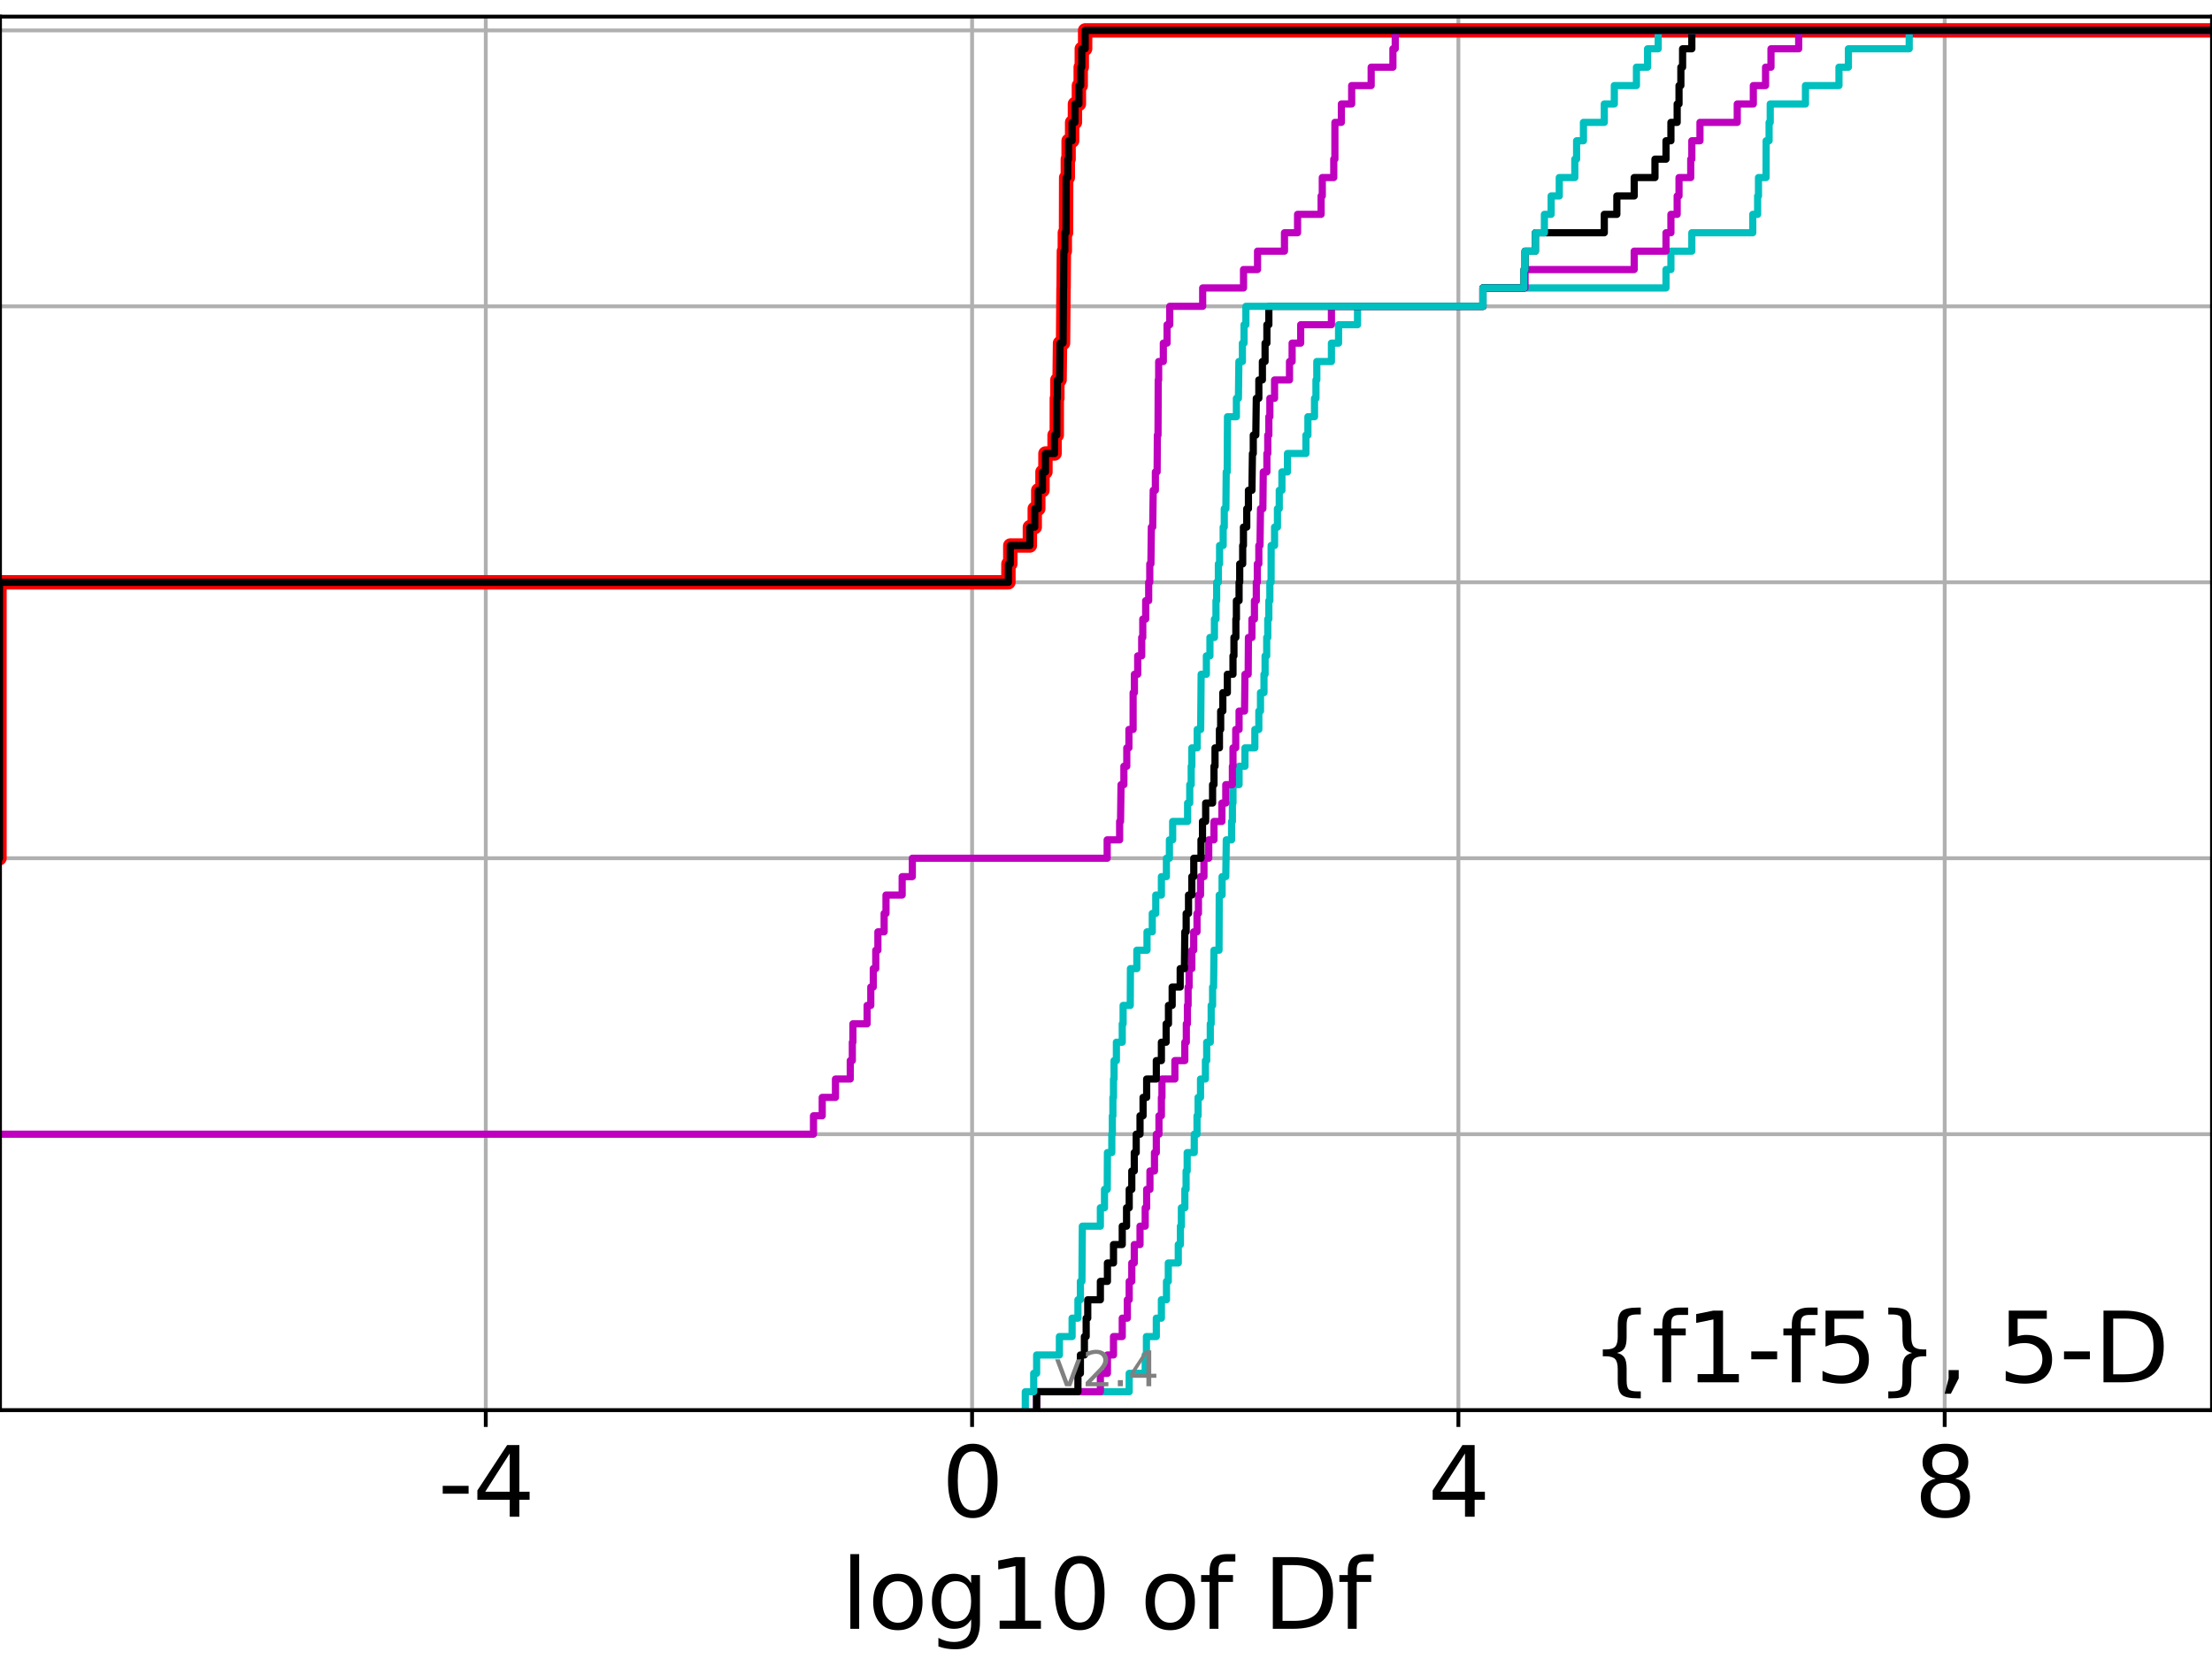 <?xml version="1.0" encoding="utf-8" standalone="no"?>
<!DOCTYPE svg PUBLIC "-//W3C//DTD SVG 1.1//EN"
  "http://www.w3.org/Graphics/SVG/1.1/DTD/svg11.dtd">
<svg height="345.6pt" version="1.1" viewBox="0 0 460.8 345.6" width="460.8pt" xmlns="http://www.w3.org/2000/svg" xmlns:xlink="http://www.w3.org/1999/xlink">
 <defs>
  <style type="text/css">*{stroke-linecap:butt;stroke-linejoin:round;}</style>
 </defs>
 <g id="figure_1">
  <g id="patch_1">
   <path d="M 0 345.6 
L 460.8 345.6 
L 460.8 0 
L 0 0 
z
" style="fill:#ffffff;"/>
  </g>
  <g id="axes_1">
   <g id="patch_2">
    <path d="M 0 293.76 
L 460.8 293.76 
L 460.8 3.456 
L 0 3.456 
z
" style="fill:#ffffff;"/>
   </g>
   <g id="matplotlib.axis_1">
    <g id="xtick_1">
     <g id="line2d_1">
      <path clip-path="url(#p05536026b8)" d="M 101.197 293.76 
L 101.197 3.456 
" style="fill:none;stroke:#b0b0b0;stroke-linecap:square;stroke-width:0.8;"/>
     </g>
     <g id="line2d_2">
      <defs>
       <path d="M 0 0 
L 0 3.5 
" id="m14eeff18a8" style="stroke:#000000;stroke-width:0.8;"/>
      </defs>
      <g>
       <use style="stroke:#000000;stroke-width:0.8;" x="101.197" xlink:href="#m14eeff18a8" y="293.76"/>
      </g>
     </g>
     <g id="text_1">
      <!-- -4 -->
      <g transform="translate(91.227 315.957)scale(0.2 -0.2)">
       <defs>
        <path d="M 313 2009 
L 1997 2009 
L 1997 1497 
L 313 1497 
L 313 2009 
z
" id="DejaVuSans-2d" transform="scale(0.016)"/>
        <path d="M 2419 4116 
L 825 1625 
L 2419 1625 
L 2419 4116 
z
M 2253 4666 
L 3047 4666 
L 3047 1625 
L 3713 1625 
L 3713 1100 
L 3047 1100 
L 3047 0 
L 2419 0 
L 2419 1100 
L 313 1100 
L 313 1709 
L 2253 4666 
z
" id="DejaVuSans-34" transform="scale(0.016)"/>
       </defs>
       <use xlink:href="#DejaVuSans-2d"/>
       <use x="36.084" xlink:href="#DejaVuSans-34"/>
      </g>
     </g>
    </g>
    <g id="xtick_2">
     <g id="line2d_3">
      <path clip-path="url(#p05536026b8)" d="M 202.503 293.76 
L 202.503 3.456 
" style="fill:none;stroke:#b0b0b0;stroke-linecap:square;stroke-width:0.8;"/>
     </g>
     <g id="line2d_4">
      <g>
       <use style="stroke:#000000;stroke-width:0.8;" x="202.503" xlink:href="#m14eeff18a8" y="293.76"/>
      </g>
     </g>
     <g id="text_2">
      <!-- 0 -->
      <g transform="translate(196.141 315.957)scale(0.2 -0.2)">
       <defs>
        <path d="M 2034 4250 
Q 1547 4250 1301 3770 
Q 1056 3291 1056 2328 
Q 1056 1369 1301 889 
Q 1547 409 2034 409 
Q 2525 409 2770 889 
Q 3016 1369 3016 2328 
Q 3016 3291 2770 3770 
Q 2525 4250 2034 4250 
z
M 2034 4750 
Q 2819 4750 3233 4129 
Q 3647 3509 3647 2328 
Q 3647 1150 3233 529 
Q 2819 -91 2034 -91 
Q 1250 -91 836 529 
Q 422 1150 422 2328 
Q 422 3509 836 4129 
Q 1250 4750 2034 4750 
z
" id="DejaVuSans-30" transform="scale(0.016)"/>
       </defs>
       <use xlink:href="#DejaVuSans-30"/>
      </g>
     </g>
    </g>
    <g id="xtick_3">
     <g id="line2d_5">
      <path clip-path="url(#p05536026b8)" d="M 303.81 293.76 
L 303.81 3.456 
" style="fill:none;stroke:#b0b0b0;stroke-linecap:square;stroke-width:0.8;"/>
     </g>
     <g id="line2d_6">
      <g>
       <use style="stroke:#000000;stroke-width:0.8;" x="303.81" xlink:href="#m14eeff18a8" y="293.76"/>
      </g>
     </g>
     <g id="text_3">
      <!-- 4 -->
      <g transform="translate(297.447 315.957)scale(0.2 -0.2)">
       <use xlink:href="#DejaVuSans-34"/>
      </g>
     </g>
    </g>
    <g id="xtick_4">
     <g id="line2d_7">
      <path clip-path="url(#p05536026b8)" d="M 405.116 293.76 
L 405.116 3.456 
" style="fill:none;stroke:#b0b0b0;stroke-linecap:square;stroke-width:0.8;"/>
     </g>
     <g id="line2d_8">
      <g>
       <use style="stroke:#000000;stroke-width:0.8;" x="405.116" xlink:href="#m14eeff18a8" y="293.76"/>
      </g>
     </g>
     <g id="text_4">
      <!-- 8 -->
      <g transform="translate(398.754 315.957)scale(0.2 -0.2)">
       <defs>
        <path d="M 2034 2216 
Q 1584 2216 1326 1975 
Q 1069 1734 1069 1313 
Q 1069 891 1326 650 
Q 1584 409 2034 409 
Q 2484 409 2743 651 
Q 3003 894 3003 1313 
Q 3003 1734 2745 1975 
Q 2488 2216 2034 2216 
z
M 1403 2484 
Q 997 2584 770 2862 
Q 544 3141 544 3541 
Q 544 4100 942 4425 
Q 1341 4750 2034 4750 
Q 2731 4750 3128 4425 
Q 3525 4100 3525 3541 
Q 3525 3141 3298 2862 
Q 3072 2584 2669 2484 
Q 3125 2378 3379 2068 
Q 3634 1759 3634 1313 
Q 3634 634 3220 271 
Q 2806 -91 2034 -91 
Q 1263 -91 848 271 
Q 434 634 434 1313 
Q 434 1759 690 2068 
Q 947 2378 1403 2484 
z
M 1172 3481 
Q 1172 3119 1398 2916 
Q 1625 2713 2034 2713 
Q 2441 2713 2670 2916 
Q 2900 3119 2900 3481 
Q 2900 3844 2670 4047 
Q 2441 4250 2034 4250 
Q 1625 4250 1398 4047 
Q 1172 3844 1172 3481 
z
" id="DejaVuSans-38" transform="scale(0.016)"/>
       </defs>
       <use xlink:href="#DejaVuSans-38"/>
      </g>
     </g>
    </g>
    <g id="text_5">
     <!-- log10 of Df -->
     <g transform="translate(175.214 339.313)scale(0.2 -0.2)">
      <defs>
       <path d="M 603 4863 
L 1178 4863 
L 1178 0 
L 603 0 
L 603 4863 
z
" id="DejaVuSans-6c" transform="scale(0.016)"/>
       <path d="M 1959 3097 
Q 1497 3097 1228 2736 
Q 959 2375 959 1747 
Q 959 1119 1226 758 
Q 1494 397 1959 397 
Q 2419 397 2687 759 
Q 2956 1122 2956 1747 
Q 2956 2369 2687 2733 
Q 2419 3097 1959 3097 
z
M 1959 3584 
Q 2709 3584 3137 3096 
Q 3566 2609 3566 1747 
Q 3566 888 3137 398 
Q 2709 -91 1959 -91 
Q 1206 -91 779 398 
Q 353 888 353 1747 
Q 353 2609 779 3096 
Q 1206 3584 1959 3584 
z
" id="DejaVuSans-6f" transform="scale(0.016)"/>
       <path d="M 2906 1791 
Q 2906 2416 2648 2759 
Q 2391 3103 1925 3103 
Q 1463 3103 1205 2759 
Q 947 2416 947 1791 
Q 947 1169 1205 825 
Q 1463 481 1925 481 
Q 2391 481 2648 825 
Q 2906 1169 2906 1791 
z
M 3481 434 
Q 3481 -459 3084 -895 
Q 2688 -1331 1869 -1331 
Q 1566 -1331 1297 -1286 
Q 1028 -1241 775 -1147 
L 775 -588 
Q 1028 -725 1275 -790 
Q 1522 -856 1778 -856 
Q 2344 -856 2625 -561 
Q 2906 -266 2906 331 
L 2906 616 
Q 2728 306 2450 153 
Q 2172 0 1784 0 
Q 1141 0 747 490 
Q 353 981 353 1791 
Q 353 2603 747 3093 
Q 1141 3584 1784 3584 
Q 2172 3584 2450 3431 
Q 2728 3278 2906 2969 
L 2906 3500 
L 3481 3500 
L 3481 434 
z
" id="DejaVuSans-67" transform="scale(0.016)"/>
       <path d="M 794 531 
L 1825 531 
L 1825 4091 
L 703 3866 
L 703 4441 
L 1819 4666 
L 2450 4666 
L 2450 531 
L 3481 531 
L 3481 0 
L 794 0 
L 794 531 
z
" id="DejaVuSans-31" transform="scale(0.016)"/>
       <path id="DejaVuSans-20" transform="scale(0.016)"/>
       <path d="M 2375 4863 
L 2375 4384 
L 1825 4384 
Q 1516 4384 1395 4259 
Q 1275 4134 1275 3809 
L 1275 3500 
L 2222 3500 
L 2222 3053 
L 1275 3053 
L 1275 0 
L 697 0 
L 697 3053 
L 147 3053 
L 147 3500 
L 697 3500 
L 697 3744 
Q 697 4328 969 4595 
Q 1241 4863 1831 4863 
L 2375 4863 
z
" id="DejaVuSans-66" transform="scale(0.016)"/>
       <path d="M 1259 4147 
L 1259 519 
L 2022 519 
Q 2988 519 3436 956 
Q 3884 1394 3884 2338 
Q 3884 3275 3436 3711 
Q 2988 4147 2022 4147 
L 1259 4147 
z
M 628 4666 
L 1925 4666 
Q 3281 4666 3915 4102 
Q 4550 3538 4550 2338 
Q 4550 1131 3912 565 
Q 3275 0 1925 0 
L 628 0 
L 628 4666 
z
" id="DejaVuSans-44" transform="scale(0.016)"/>
      </defs>
      <use xlink:href="#DejaVuSans-6c"/>
      <use x="27.783" xlink:href="#DejaVuSans-6f"/>
      <use x="88.965" xlink:href="#DejaVuSans-67"/>
      <use x="152.441" xlink:href="#DejaVuSans-31"/>
      <use x="216.064" xlink:href="#DejaVuSans-30"/>
      <use x="279.688" xlink:href="#DejaVuSans-20"/>
      <use x="311.475" xlink:href="#DejaVuSans-6f"/>
      <use x="372.656" xlink:href="#DejaVuSans-66"/>
      <use x="407.861" xlink:href="#DejaVuSans-20"/>
      <use x="439.648" xlink:href="#DejaVuSans-44"/>
      <use x="516.65" xlink:href="#DejaVuSans-66"/>
     </g>
    </g>
   </g>
   <g id="matplotlib.axis_2">
    <g id="ytick_1">
     <g id="line2d_9">
      <path clip-path="url(#p05536026b8)" d="M 0 293.76 
L 460.8 293.76 
" style="fill:none;stroke:#b0b0b0;stroke-linecap:square;stroke-width:0.8;"/>
     </g>
     <g id="line2d_10">
      <defs>
       <path d="M 0 0 
L -3.5 0 
" id="ma5b1466e05" style="stroke:#000000;stroke-width:0.8;"/>
      </defs>
      <g>
       <use style="stroke:#000000;stroke-width:0.8;" x="0" xlink:href="#ma5b1466e05" y="293.76"/>
      </g>
     </g>
    </g>
    <g id="ytick_2">
     <g id="line2d_11">
      <path clip-path="url(#p05536026b8)" d="M 0 236.274 
L 460.8 236.274 
" style="fill:none;stroke:#b0b0b0;stroke-linecap:square;stroke-width:0.8;"/>
     </g>
     <g id="line2d_12">
      <g>
       <use style="stroke:#000000;stroke-width:0.8;" x="0" xlink:href="#ma5b1466e05" y="236.274"/>
      </g>
     </g>
    </g>
    <g id="ytick_3">
     <g id="line2d_13">
      <path clip-path="url(#p05536026b8)" d="M 0 178.788 
L 460.8 178.788 
" style="fill:none;stroke:#b0b0b0;stroke-linecap:square;stroke-width:0.8;"/>
     </g>
     <g id="line2d_14">
      <g>
       <use style="stroke:#000000;stroke-width:0.8;" x="0" xlink:href="#ma5b1466e05" y="178.788"/>
      </g>
     </g>
    </g>
    <g id="ytick_4">
     <g id="line2d_15">
      <path clip-path="url(#p05536026b8)" d="M 0 121.302 
L 460.8 121.302 
" style="fill:none;stroke:#b0b0b0;stroke-linecap:square;stroke-width:0.8;"/>
     </g>
     <g id="line2d_16">
      <g>
       <use style="stroke:#000000;stroke-width:0.8;" x="0" xlink:href="#ma5b1466e05" y="121.302"/>
      </g>
     </g>
    </g>
    <g id="ytick_5">
     <g id="line2d_17">
      <path clip-path="url(#p05536026b8)" d="M 0 63.816 
L 460.8 63.816 
" style="fill:none;stroke:#b0b0b0;stroke-linecap:square;stroke-width:0.8;"/>
     </g>
     <g id="line2d_18">
      <g>
       <use style="stroke:#000000;stroke-width:0.8;" x="0" xlink:href="#ma5b1466e05" y="63.816"/>
      </g>
     </g>
    </g>
    <g id="ytick_6">
     <g id="line2d_19">
      <path clip-path="url(#p05536026b8)" d="M 0 6.33 
L 460.8 6.33 
" style="fill:none;stroke:#b0b0b0;stroke-linecap:square;stroke-width:0.8;"/>
     </g>
     <g id="line2d_20">
      <g>
       <use style="stroke:#000000;stroke-width:0.8;" x="0" xlink:href="#ma5b1466e05" y="6.33"/>
      </g>
     </g>
    </g>
   </g>
   <g id="line2d_21">
    <path clip-path="url(#p05536026b8)" d="M -1 178.788 
L -0.109 178.788 
L -0.109 121.302 
L 210.072 121.302 
L 210.072 117.47 
L 210.465 117.47 
L 210.465 113.637 
L 214.544 113.637 
L 214.544 109.805 
L 215.558 109.805 
L 215.558 105.973 
L 216.29 105.973 
L 216.29 102.14 
L 217.17 102.14 
L 217.17 98.308 
L 217.786 98.308 
L 217.786 94.475 
L 219.685 94.475 
L 219.685 90.643 
L 220.148 90.643 
L 220.155 82.978 
L 220.269 82.978 
L 220.269 79.146 
L 220.732 79.146 
L 220.823 71.481 
L 221.453 71.481 
L 221.547 59.984 
L 221.568 59.984 
L 221.626 52.319 
L 221.823 52.319 
L 221.823 48.487 
L 222.075 48.487 
L 222.101 36.989 
L 222.444 36.989 
L 222.444 33.157 
L 222.612 33.157 
L 222.612 29.325 
L 223.345 29.325 
L 223.345 25.492 
L 223.929 25.492 
L 223.929 21.66 
L 224.755 21.66 
L 224.755 17.827 
L 225.135 17.827 
L 225.135 13.995 
L 225.356 13.995 
L 225.356 10.163 
L 226.055 10.163 
L 226.055 6.33 
L 226.055 6.33 
L 460.8 6.33 
L 460.8 6.33 
" style="fill:none;stroke:#ff0000;stroke-linecap:square;stroke-width:3;"/>
   </g>
   <g id="line2d_22">
    <path clip-path="url(#p05536026b8)" d="M 215.952 293.76 
L 215.952 289.928 
L 235.233 289.928 
L 235.233 286.095 
L 238.568 286.095 
L 238.568 282.263 
L 238.824 282.263 
L 238.824 278.43 
L 240.882 278.43 
L 240.882 274.598 
L 241.94 274.598 
L 241.94 270.766 
L 243.002 270.766 
L 243.002 266.933 
L 243.378 266.933 
L 243.378 263.101 
L 245.458 263.101 
L 245.458 259.268 
L 245.9 259.268 
L 245.9 255.436 
L 246.104 255.436 
L 246.104 251.604 
L 246.828 251.604 
L 246.828 247.771 
L 247.085 247.771 
L 247.085 243.939 
L 247.313 243.939 
L 247.313 240.106 
L 248.783 240.106 
L 248.783 236.274 
L 249.362 236.274 
L 249.362 232.442 
L 249.587 232.442 
L 249.587 228.609 
L 250.091 228.609 
L 250.091 224.777 
L 251.111 224.777 
L 251.111 220.944 
L 251.381 220.944 
L 251.381 217.112 
L 252.125 217.112 
L 252.125 213.28 
L 252.31 213.28 
L 252.31 209.447 
L 252.606 209.447 
L 252.606 205.615 
L 252.809 205.615 
L 252.896 197.95 
L 253.946 197.95 
L 253.991 186.453 
L 254.583 186.453 
L 254.583 182.621 
L 255.353 182.621 
L 255.459 174.956 
L 256.562 174.956 
L 256.562 171.123 
L 256.731 171.123 
L 256.731 167.291 
L 256.855 167.291 
L 256.855 163.459 
L 258.122 163.459 
L 258.122 159.626 
L 259.352 159.626 
L 259.352 155.794 
L 261.41 155.794 
L 261.41 151.961 
L 262.238 151.961 
L 262.238 148.129 
L 262.584 148.129 
L 262.584 144.297 
L 263.311 144.297 
L 263.311 140.464 
L 263.541 140.464 
L 263.541 136.632 
L 263.878 136.632 
L 263.878 132.799 
L 264.1 132.799 
L 264.1 128.967 
L 264.325 128.967 
L 264.325 125.135 
L 264.537 125.135 
L 264.537 121.302 
L 264.79 121.302 
L 264.803 113.637 
L 265.516 113.637 
L 265.516 109.805 
L 266.116 109.805 
L 266.116 105.973 
L 266.493 105.973 
L 266.493 102.14 
L 267.047 102.14 
L 267.047 98.308 
L 268.202 98.308 
L 268.202 94.475 
L 272.05 94.475 
L 272.05 90.643 
L 272.463 90.643 
L 272.463 86.811 
L 273.836 86.811 
L 273.836 82.978 
L 274.141 82.978 
L 274.141 79.146 
L 274.317 79.146 
L 274.317 75.313 
L 277.361 75.313 
L 277.361 71.481 
L 278.848 71.481 
L 278.848 67.649 
L 282.797 67.649 
L 282.797 63.816 
L 308.92 63.816 
L 308.92 59.984 
L 347.057 59.984 
L 347.057 56.151 
L 348.085 56.151 
L 348.085 52.319 
L 352.438 52.319 
L 352.438 48.487 
L 365.132 48.487 
L 365.132 44.654 
L 366.145 44.654 
L 366.145 40.822 
L 366.326 40.822 
L 366.326 36.989 
L 367.897 36.989 
L 367.919 29.325 
L 368.538 29.325 
L 368.538 25.492 
L 368.773 25.492 
L 368.773 21.66 
L 376.112 21.66 
L 376.112 17.827 
L 383.093 17.827 
L 383.093 13.995 
L 385.054 13.995 
L 385.054 10.163 
L 397.724 10.163 
L 397.724 6.33 
L 397.724 6.33 
L 460.8 6.33 
L 460.8 6.33 
" style="fill:none;stroke:#00bfbf;stroke-linecap:square;stroke-width:1.5;"/>
   </g>
   <g id="line2d_23">
    <path clip-path="url(#p05536026b8)" d="M 215.952 293.76 
L 215.952 289.928 
L 229.228 289.928 
L 229.228 286.095 
L 230.699 286.095 
L 230.699 282.263 
L 231.961 282.263 
L 231.961 278.43 
L 233.786 278.43 
L 233.786 274.598 
L 234.847 274.598 
L 234.847 270.766 
L 235.233 270.766 
L 235.233 266.933 
L 235.772 266.933 
L 235.772 263.101 
L 236.292 263.101 
L 236.292 259.268 
L 237.488 259.268 
L 237.488 255.436 
L 238.568 255.436 
L 238.568 251.604 
L 238.871 251.604 
L 238.871 247.771 
L 239.554 247.771 
L 239.554 243.939 
L 240.5 243.939 
L 240.5 240.106 
L 240.882 240.106 
L 240.882 236.274 
L 241.433 236.274 
L 241.433 232.442 
L 241.94 232.442 
L 241.94 228.609 
L 242.058 228.609 
L 242.058 224.777 
L 244.749 224.777 
L 244.749 220.944 
L 246.82 220.944 
L 246.82 217.112 
L 247.133 217.112 
L 247.133 213.28 
L 247.361 213.28 
L 247.361 209.447 
L 247.503 209.447 
L 247.503 205.615 
L 247.712 205.615 
L 247.712 201.782 
L 248.282 201.782 
L 248.282 197.95 
L 248.671 197.95 
L 248.671 194.118 
L 249.362 194.118 
L 249.362 190.285 
L 249.656 190.285 
L 249.656 186.453 
L 250.091 186.453 
L 250.091 182.621 
L 250.807 182.621 
L 250.807 178.788 
L 251.802 178.788 
L 251.802 174.956 
L 252.896 174.956 
L 252.896 171.123 
L 254.549 171.123 
L 254.549 167.291 
L 255.353 167.291 
L 255.353 163.459 
L 256.731 163.459 
L 256.731 159.626 
L 256.855 159.626 
L 256.855 155.794 
L 257.425 155.794 
L 257.425 151.961 
L 258.122 151.961 
L 258.122 148.129 
L 259.265 148.129 
L 259.352 140.464 
L 260.018 140.464 
L 260.071 132.799 
L 260.802 132.799 
L 260.802 128.967 
L 261.323 128.967 
L 261.323 125.135 
L 261.711 125.135 
L 261.711 121.302 
L 261.924 121.302 
L 261.924 117.47 
L 262.238 117.47 
L 262.238 113.637 
L 262.479 113.637 
L 262.584 105.973 
L 263.081 105.973 
L 263.162 98.308 
L 263.917 98.308 
L 263.917 94.475 
L 264.1 94.475 
L 264.1 90.643 
L 264.325 90.643 
L 264.325 86.811 
L 264.537 86.811 
L 264.537 82.978 
L 265.516 82.978 
L 265.516 79.146 
L 268.626 79.146 
L 268.626 75.313 
L 269.172 75.313 
L 269.172 71.481 
L 270.957 71.481 
L 270.957 67.649 
L 277.361 67.649 
L 277.361 63.816 
L 308.92 63.816 
L 308.92 59.984 
L 317.695 59.984 
L 317.695 56.151 
L 340.434 56.151 
L 340.434 52.319 
L 347.057 52.319 
L 347.057 48.487 
L 348.085 48.487 
L 348.085 44.654 
L 349.387 44.654 
L 349.387 40.822 
L 349.772 40.822 
L 349.772 36.989 
L 352.212 36.989 
L 352.212 33.157 
L 352.438 33.157 
L 352.438 29.325 
L 354.136 29.325 
L 354.136 25.492 
L 361.902 25.492 
L 361.902 21.66 
L 365.251 21.66 
L 365.251 17.827 
L 367.799 17.827 
L 367.799 13.995 
L 368.93 13.995 
L 368.93 10.163 
L 374.7 10.163 
L 374.7 6.33 
L 374.7 6.33 
L 460.8 6.33 
L 460.8 6.33 
" style="fill:none;stroke:#bf00bf;stroke-linecap:square;stroke-width:1.5;"/>
   </g>
   <g id="line2d_24">
    <path clip-path="url(#p05536026b8)" d="M 215.952 293.76 
L 215.952 289.928 
L 224.555 289.928 
L 224.555 286.095 
L 225.066 286.095 
L 225.066 282.263 
L 225.9 282.263 
L 225.9 278.43 
L 226.268 278.43 
L 226.268 274.598 
L 226.597 274.598 
L 226.597 270.766 
L 229.228 270.766 
L 229.228 266.933 
L 230.699 266.933 
L 230.699 263.101 
L 231.961 263.101 
L 231.961 259.268 
L 233.786 259.268 
L 233.786 255.436 
L 234.681 255.436 
L 234.681 251.604 
L 235.236 251.604 
L 235.236 247.771 
L 235.772 247.771 
L 235.772 243.939 
L 236.292 243.939 
L 236.292 240.106 
L 236.693 240.106 
L 236.693 236.274 
L 237.488 236.274 
L 237.488 232.442 
L 238.12 232.442 
L 238.12 228.609 
L 238.871 228.609 
L 238.871 224.777 
L 240.882 224.777 
L 240.882 220.944 
L 241.94 220.944 
L 241.94 217.112 
L 242.929 217.112 
L 242.929 213.28 
L 243.415 213.28 
L 243.415 209.447 
L 244.185 209.447 
L 244.185 205.615 
L 245.856 205.615 
L 245.856 201.782 
L 246.738 201.782 
L 246.82 194.118 
L 247.102 194.118 
L 247.102 190.285 
L 247.59 190.285 
L 247.59 186.453 
L 248.282 186.453 
L 248.282 182.621 
L 248.687 182.621 
L 248.687 178.788 
L 250.189 178.788 
L 250.189 174.956 
L 250.502 174.956 
L 250.502 171.123 
L 251.164 171.123 
L 251.164 167.291 
L 252.603 167.291 
L 252.603 163.459 
L 252.896 163.459 
L 252.896 159.626 
L 253.112 159.626 
L 253.112 155.794 
L 254.031 155.794 
L 254.031 151.961 
L 254.288 151.961 
L 254.288 148.129 
L 254.738 148.129 
L 254.738 144.297 
L 255.683 144.297 
L 255.683 140.464 
L 256.855 140.464 
L 256.855 136.632 
L 257.054 136.632 
L 257.054 132.799 
L 257.453 132.799 
L 257.453 128.967 
L 257.565 128.967 
L 257.565 125.135 
L 258.122 125.135 
L 258.122 121.302 
L 258.256 121.302 
L 258.256 117.47 
L 258.875 117.47 
L 258.875 113.637 
L 259.03 113.637 
L 259.03 109.805 
L 259.722 109.805 
L 259.722 105.973 
L 260.071 105.973 
L 260.071 102.14 
L 260.802 102.14 
L 260.905 94.475 
L 261.08 94.475 
L 261.08 90.643 
L 261.608 90.643 
L 261.711 82.978 
L 262.238 82.978 
L 262.238 79.146 
L 262.979 79.146 
L 262.979 75.313 
L 263.537 75.313 
L 263.537 71.481 
L 263.917 71.481 
L 263.917 67.649 
L 264.325 67.649 
L 264.325 63.816 
L 308.92 63.816 
L 308.92 59.984 
L 317.481 59.984 
L 317.481 56.151 
L 317.695 56.151 
L 317.695 52.319 
L 319.844 52.319 
L 319.844 48.487 
L 334.204 48.487 
L 334.204 44.654 
L 336.82 44.654 
L 336.82 40.822 
L 340.434 40.822 
L 340.434 36.989 
L 344.761 36.989 
L 344.761 33.157 
L 347.057 33.157 
L 347.057 29.325 
L 348.085 29.325 
L 348.085 25.492 
L 349.387 25.492 
L 349.387 21.66 
L 349.772 21.66 
L 349.772 17.827 
L 350.154 17.827 
L 350.154 13.995 
L 350.515 13.995 
L 350.515 10.163 
L 352.438 10.163 
L 352.438 6.33 
L 352.438 6.33 
L 460.8 6.33 
L 460.8 6.33 
" style="fill:none;stroke:#000000;stroke-linecap:square;stroke-width:1.5;"/>
   </g>
   <g id="line2d_25">
    <path clip-path="url(#p05536026b8)" d="M 213.589 293.76 
L 213.589 289.928 
L 215.34 289.928 
L 215.34 286.095 
L 215.952 286.095 
L 215.952 282.263 
L 220.692 282.263 
L 220.692 278.43 
L 223.338 278.43 
L 223.338 274.598 
L 224.555 274.598 
L 224.555 270.766 
L 225.066 270.766 
L 225.066 266.933 
L 225.385 266.933 
L 225.472 255.436 
L 229.228 255.436 
L 229.228 251.604 
L 230.086 251.604 
L 230.086 247.771 
L 230.661 247.771 
L 230.699 240.106 
L 231.609 240.106 
L 231.609 236.274 
L 231.724 236.274 
L 231.724 232.442 
L 231.838 232.442 
L 231.838 228.609 
L 231.961 228.609 
L 231.961 224.777 
L 232.079 224.777 
L 232.079 220.944 
L 232.566 220.944 
L 232.566 217.112 
L 233.786 217.112 
L 233.786 213.28 
L 233.965 213.28 
L 233.965 209.447 
L 235.456 209.447 
L 235.49 201.782 
L 236.828 201.782 
L 236.828 197.95 
L 238.945 197.95 
L 238.945 194.118 
L 240.04 194.118 
L 240.04 190.285 
L 240.77 190.285 
L 240.77 186.453 
L 241.94 186.453 
L 241.94 182.621 
L 242.986 182.621 
L 242.986 178.788 
L 243.61 178.788 
L 243.61 174.956 
L 244.287 174.956 
L 244.287 171.123 
L 247.398 171.123 
L 247.398 167.291 
L 247.846 167.291 
L 247.846 163.459 
L 248.149 163.459 
L 248.149 159.626 
L 248.285 159.626 
L 248.285 155.794 
L 249.401 155.794 
L 249.401 151.961 
L 250.124 151.961 
L 250.221 140.464 
L 251.312 140.464 
L 251.312 136.632 
L 252.052 136.632 
L 252.052 132.799 
L 252.988 132.799 
L 252.988 128.967 
L 253.311 128.967 
L 253.311 125.135 
L 253.456 125.135 
L 253.456 121.302 
L 253.811 121.302 
L 253.811 117.47 
L 254.063 117.47 
L 254.063 113.637 
L 254.809 113.637 
L 254.809 109.805 
L 255.038 109.805 
L 255.038 105.973 
L 255.375 105.973 
L 255.444 98.308 
L 255.651 98.308 
L 255.708 86.811 
L 257.565 86.811 
L 257.565 82.978 
L 257.987 82.978 
L 258.083 75.313 
L 258.818 75.313 
L 258.818 71.481 
L 259.156 71.481 
L 259.156 67.649 
L 259.543 67.649 
L 259.543 63.816 
L 308.92 63.816 
L 308.92 59.984 
L 317.481 59.984 
L 317.481 56.151 
L 317.695 56.151 
L 317.695 52.319 
L 319.844 52.319 
L 319.844 48.487 
L 321.728 48.487 
L 321.728 44.654 
L 323.128 44.654 
L 323.128 40.822 
L 324.824 40.822 
L 324.824 36.989 
L 328.059 36.989 
L 328.059 33.157 
L 328.437 33.157 
L 328.437 29.325 
L 329.859 29.325 
L 329.859 25.492 
L 334.204 25.492 
L 334.204 21.66 
L 336.294 21.66 
L 336.294 17.827 
L 340.903 17.827 
L 340.903 13.995 
L 343.221 13.995 
L 343.221 10.163 
L 345.43 10.163 
L 345.43 6.33 
L 345.43 6.33 
L 460.8 6.33 
L 460.8 6.33 
" style="fill:none;stroke:#00bfbf;stroke-linecap:square;stroke-width:1.5;"/>
   </g>
   <g id="line2d_26">
    <path clip-path="url(#p05536026b8)" d="M -1 236.274 
L 169.464 236.274 
L 169.464 232.442 
L 171.282 232.442 
L 171.282 228.609 
L 174.044 228.609 
L 174.044 224.777 
L 177.125 224.777 
L 177.125 220.944 
L 177.556 220.944 
L 177.556 217.112 
L 177.675 217.112 
L 177.675 213.28 
L 180.637 213.28 
L 180.637 209.447 
L 181.404 209.447 
L 181.404 205.615 
L 181.923 205.615 
L 181.923 201.782 
L 182.439 201.782 
L 182.439 197.95 
L 182.883 197.95 
L 182.883 194.118 
L 184.183 194.118 
L 184.183 190.285 
L 184.571 190.285 
L 184.571 186.453 
L 187.938 186.453 
L 187.938 182.621 
L 190.053 182.621 
L 190.053 178.788 
L 230.645 178.788 
L 230.645 174.956 
L 233.24 174.956 
L 233.24 171.123 
L 233.43 171.123 
L 233.534 163.459 
L 234.128 163.459 
L 234.128 159.626 
L 234.73 159.626 
L 234.73 155.794 
L 235.176 155.794 
L 235.176 151.961 
L 236.046 151.961 
L 236.051 144.297 
L 236.32 144.297 
L 236.32 140.464 
L 237.005 140.464 
L 237.005 136.632 
L 237.835 136.632 
L 237.835 132.799 
L 238.062 132.799 
L 238.062 128.967 
L 238.666 128.967 
L 238.666 125.135 
L 239.293 125.135 
L 239.293 121.302 
L 239.519 121.302 
L 239.519 117.47 
L 239.758 117.47 
L 239.847 109.805 
L 240.134 109.805 
L 240.237 102.14 
L 240.687 102.14 
L 240.687 98.308 
L 241.051 98.308 
L 241.099 90.643 
L 241.235 90.643 
L 241.281 79.146 
L 241.371 79.146 
L 241.371 75.313 
L 242.342 75.313 
L 242.342 71.481 
L 243.125 71.481 
L 243.125 67.649 
L 243.682 67.649 
L 243.682 63.816 
L 250.54 63.816 
L 250.54 59.984 
L 259.047 59.984 
L 259.047 56.151 
L 261.968 56.151 
L 261.968 52.319 
L 267.58 52.319 
L 267.58 48.487 
L 270.307 48.487 
L 270.307 44.654 
L 275.213 44.654 
L 275.213 40.822 
L 275.457 40.822 
L 275.457 36.989 
L 277.847 36.989 
L 277.847 33.157 
L 278.082 33.157 
L 278.086 25.492 
L 279.433 25.492 
L 279.433 21.66 
L 281.577 21.66 
L 281.577 17.827 
L 285.641 17.827 
L 285.641 13.995 
L 290.173 13.995 
L 290.173 10.163 
L 290.656 10.163 
L 290.656 6.33 
L 290.656 6.33 
L 460.8 6.33 
L 460.8 6.33 
" style="fill:none;stroke:#bf00bf;stroke-linecap:square;stroke-width:1.5;"/>
   </g>
   <g id="line2d_27">
    <path clip-path="url(#p05536026b8)" d="M -1 178.788 
L -0.109 178.788 
L -0.109 121.302 
L 210.072 121.302 
L 210.072 117.47 
L 210.465 117.47 
L 210.465 113.637 
L 214.544 113.637 
L 214.544 109.805 
L 215.558 109.805 
L 215.558 105.973 
L 216.29 105.973 
L 216.29 102.14 
L 217.17 102.14 
L 217.17 98.308 
L 217.786 98.308 
L 217.786 94.475 
L 219.685 94.475 
L 219.685 90.643 
L 220.148 90.643 
L 220.155 82.978 
L 220.269 82.978 
L 220.269 79.146 
L 220.732 79.146 
L 220.823 71.481 
L 221.453 71.481 
L 221.547 59.984 
L 221.568 59.984 
L 221.626 52.319 
L 221.823 52.319 
L 221.823 48.487 
L 222.075 48.487 
L 222.101 36.989 
L 222.444 36.989 
L 222.444 33.157 
L 222.612 33.157 
L 222.612 29.325 
L 223.345 29.325 
L 223.345 25.492 
L 223.929 25.492 
L 223.929 21.66 
L 224.755 21.66 
L 224.755 17.827 
L 225.135 17.827 
L 225.135 13.995 
L 225.356 13.995 
L 225.356 10.163 
L 226.055 10.163 
L 226.055 6.33 
L 226.055 6.33 
L 460.8 6.33 
L 460.8 6.33 
" style="fill:none;stroke:#000000;stroke-linecap:square;stroke-width:1.5;"/>
   </g>
   <g id="patch_3">
    <path d="M 0 293.76 
L 0 3.456 
" style="fill:none;stroke:#000000;stroke-linecap:square;stroke-linejoin:miter;stroke-width:0.8;"/>
   </g>
   <g id="patch_4">
    <path d="M 460.8 293.76 
L 460.8 3.456 
" style="fill:none;stroke:#000000;stroke-linecap:square;stroke-linejoin:miter;stroke-width:0.8;"/>
   </g>
   <g id="patch_5">
    <path d="M 0 293.76 
L 460.8 293.76 
" style="fill:none;stroke:#000000;stroke-linecap:square;stroke-linejoin:miter;stroke-width:0.8;"/>
   </g>
   <g id="patch_6">
    <path d="M 0 3.456 
L 460.8 3.456 
" style="fill:none;stroke:#000000;stroke-linecap:square;stroke-linejoin:miter;stroke-width:0.8;"/>
   </g>
   <g id="text_6">
    <!-- {f1-f5}, 5-D -->
    <g transform="translate(331.334 287.954)scale(0.2 -0.2)">
     <defs>
      <path d="M 3272 -594 
L 3272 -1044 
L 3078 -1044 
Q 2300 -1044 2036 -812 
Q 1772 -581 1772 109 
L 1772 856 
Q 1772 1328 1603 1509 
Q 1434 1691 991 1691 
L 800 1691 
L 800 2138 
L 991 2138 
Q 1438 2138 1605 2317 
Q 1772 2497 1772 2963 
L 1772 3713 
Q 1772 4403 2036 4633 
Q 2300 4863 3078 4863 
L 3272 4863 
L 3272 4416 
L 3059 4416 
Q 2619 4416 2484 4278 
Q 2350 4141 2350 3700 
L 2350 2925 
Q 2350 2434 2208 2212 
Q 2066 1991 1722 1913 
Q 2069 1828 2209 1606 
Q 2350 1384 2350 897 
L 2350 122 
Q 2350 -319 2484 -456 
Q 2619 -594 3059 -594 
L 3272 -594 
z
" id="DejaVuSans-7b" transform="scale(0.016)"/>
      <path d="M 691 4666 
L 3169 4666 
L 3169 4134 
L 1269 4134 
L 1269 2991 
Q 1406 3038 1543 3061 
Q 1681 3084 1819 3084 
Q 2600 3084 3056 2656 
Q 3513 2228 3513 1497 
Q 3513 744 3044 326 
Q 2575 -91 1722 -91 
Q 1428 -91 1123 -41 
Q 819 9 494 109 
L 494 744 
Q 775 591 1075 516 
Q 1375 441 1709 441 
Q 2250 441 2565 725 
Q 2881 1009 2881 1497 
Q 2881 1984 2565 2268 
Q 2250 2553 1709 2553 
Q 1456 2553 1204 2497 
Q 953 2441 691 2322 
L 691 4666 
z
" id="DejaVuSans-35" transform="scale(0.016)"/>
      <path d="M 800 -594 
L 1019 -594 
Q 1456 -594 1589 -459 
Q 1722 -325 1722 122 
L 1722 897 
Q 1722 1384 1862 1606 
Q 2003 1828 2350 1913 
Q 2003 1991 1862 2212 
Q 1722 2434 1722 2925 
L 1722 3700 
Q 1722 4144 1589 4280 
Q 1456 4416 1019 4416 
L 800 4416 
L 800 4863 
L 997 4863 
Q 1775 4863 2036 4633 
Q 2297 4403 2297 3713 
L 2297 2963 
Q 2297 2497 2465 2317 
Q 2634 2138 3078 2138 
L 3272 2138 
L 3272 1691 
L 3078 1691 
Q 2634 1691 2465 1509 
Q 2297 1328 2297 856 
L 2297 109 
Q 2297 -581 2036 -812 
Q 1775 -1044 997 -1044 
L 800 -1044 
L 800 -594 
z
" id="DejaVuSans-7d" transform="scale(0.016)"/>
      <path d="M 750 794 
L 1409 794 
L 1409 256 
L 897 -744 
L 494 -744 
L 750 256 
L 750 794 
z
" id="DejaVuSans-2c" transform="scale(0.016)"/>
     </defs>
     <use xlink:href="#DejaVuSans-7b"/>
     <use x="63.623" xlink:href="#DejaVuSans-66"/>
     <use x="98.828" xlink:href="#DejaVuSans-31"/>
     <use x="162.451" xlink:href="#DejaVuSans-2d"/>
     <use x="198.535" xlink:href="#DejaVuSans-66"/>
     <use x="233.74" xlink:href="#DejaVuSans-35"/>
     <use x="297.363" xlink:href="#DejaVuSans-7d"/>
     <use x="360.986" xlink:href="#DejaVuSans-2c"/>
     <use x="392.773" xlink:href="#DejaVuSans-20"/>
     <use x="424.561" xlink:href="#DejaVuSans-35"/>
     <use x="488.184" xlink:href="#DejaVuSans-2d"/>
     <use x="524.268" xlink:href="#DejaVuSans-44"/>
    </g>
   </g>
   <g id="text_7">
    <!-- v2.4 -->
    <g style="fill:#808080;" transform="translate(219.489 288.777)scale(0.1 -0.1)">
     <defs>
      <path d="M 191 3500 
L 800 3500 
L 1894 563 
L 2988 3500 
L 3597 3500 
L 2284 0 
L 1503 0 
L 191 3500 
z
" id="DejaVuSans-76" transform="scale(0.016)"/>
      <path d="M 1228 531 
L 3431 531 
L 3431 0 
L 469 0 
L 469 531 
Q 828 903 1448 1529 
Q 2069 2156 2228 2338 
Q 2531 2678 2651 2914 
Q 2772 3150 2772 3378 
Q 2772 3750 2511 3984 
Q 2250 4219 1831 4219 
Q 1534 4219 1204 4116 
Q 875 4013 500 3803 
L 500 4441 
Q 881 4594 1212 4672 
Q 1544 4750 1819 4750 
Q 2544 4750 2975 4387 
Q 3406 4025 3406 3419 
Q 3406 3131 3298 2873 
Q 3191 2616 2906 2266 
Q 2828 2175 2409 1742 
Q 1991 1309 1228 531 
z
" id="DejaVuSans-32" transform="scale(0.016)"/>
      <path d="M 684 794 
L 1344 794 
L 1344 0 
L 684 0 
L 684 794 
z
" id="DejaVuSans-2e" transform="scale(0.016)"/>
     </defs>
     <use xlink:href="#DejaVuSans-76"/>
     <use x="59.18" xlink:href="#DejaVuSans-32"/>
     <use x="122.803" xlink:href="#DejaVuSans-2e"/>
     <use x="154.59" xlink:href="#DejaVuSans-34"/>
    </g>
   </g>
  </g>
 </g>
 <defs>
  <clipPath id="p05536026b8">
   <rect height="290.304" width="460.8" x="0" y="3.456"/>
  </clipPath>
 </defs>
</svg>
